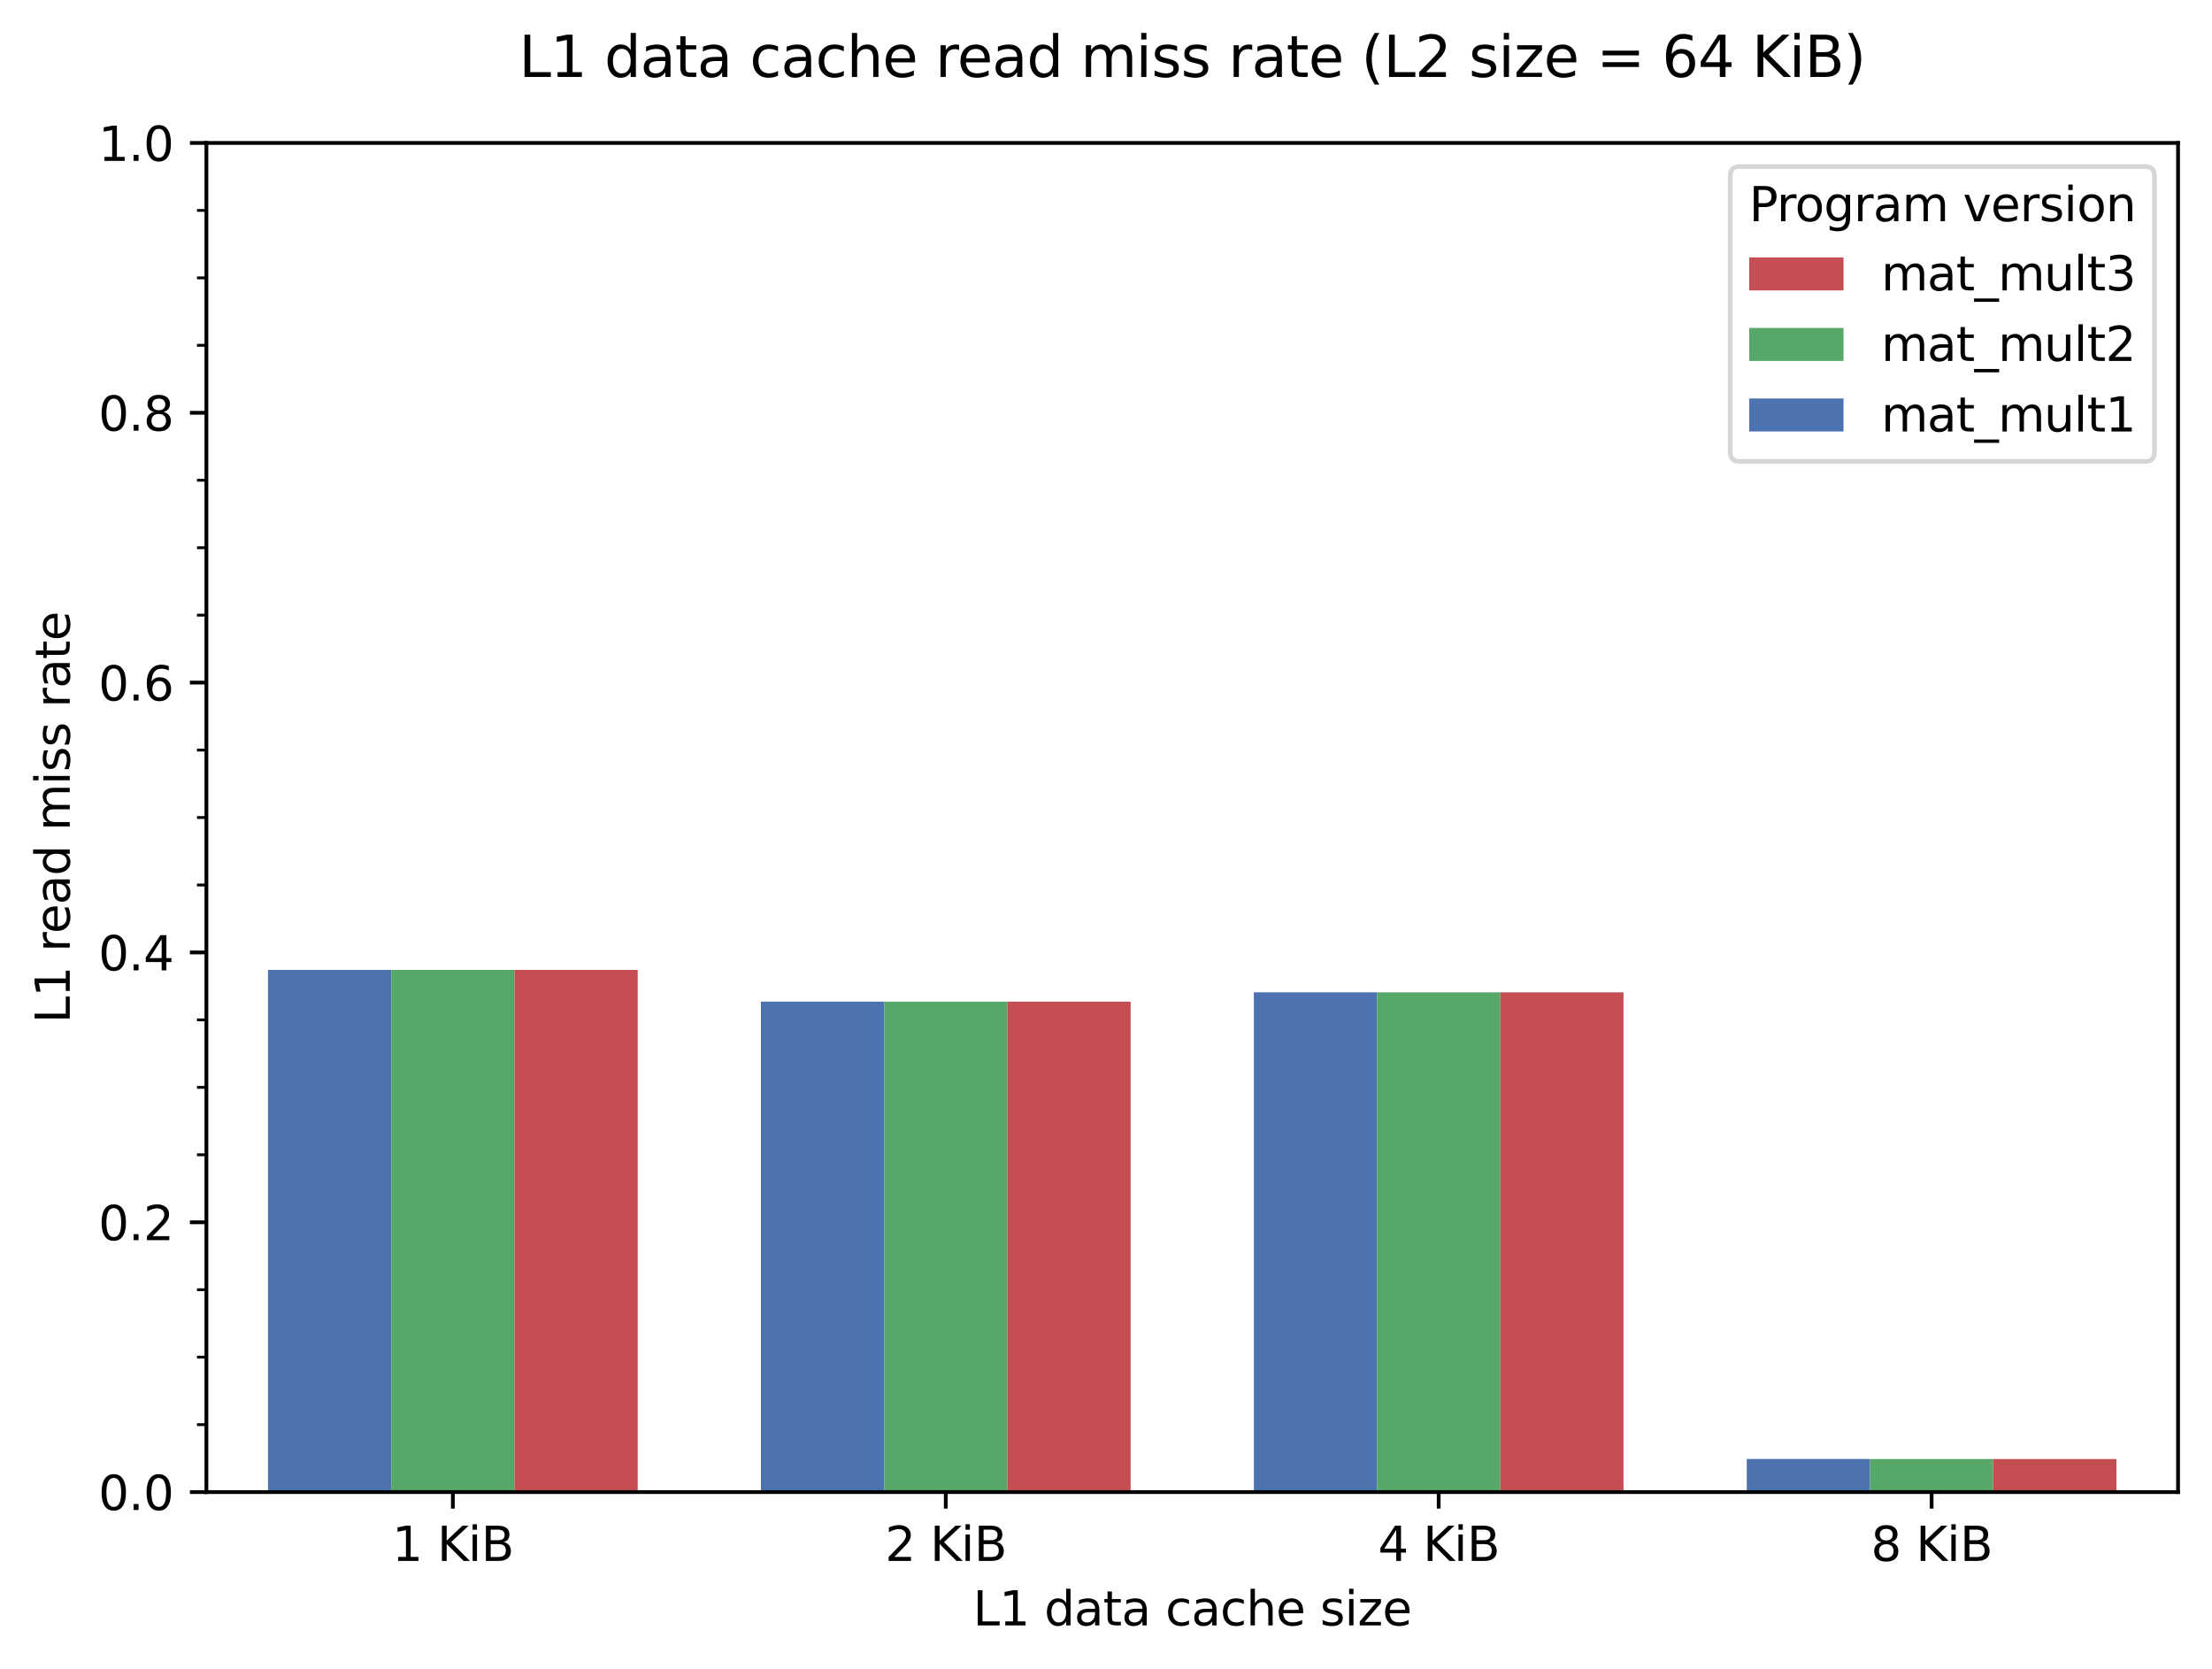 <?xml version="1.0" encoding="utf-8" standalone="no"?>
<!DOCTYPE svg PUBLIC "-//W3C//DTD SVG 1.1//EN"
  "http://www.w3.org/Graphics/SVG/1.1/DTD/svg11.dtd">
<svg xmlns:xlink="http://www.w3.org/1999/xlink" width="469.2pt" height="354pt" viewBox="0 0 469.2 354" xmlns="http://www.w3.org/2000/svg" version="1.1">
 <defs>
  <style type="text/css">*{stroke-linejoin: round; stroke-linecap: butt}</style>
 </defs>
 <g id="figure_1">
  <g id="patch_1">
   <path d="M 0 354 
L 469.2 354 
L 469.2 0 
L 0 0 
z
" style="fill: #ffffff"/>
  </g>
  <g id="axes_1">
   <g id="patch_2">
    <path d="M 43.781 316.443 
L 462 316.443 
L 462 30.318 
L 43.781 30.318 
z
" style="fill: #ffffff"/>
   </g>
   <g id="patch_3">
    <path d="M 56.851 316.443 
L 82.989 316.443 
L 82.989 205.7 
L 56.851 205.7 
z
" clip-path="url(#pfd4f15e689)" style="fill: #4c72b0"/>
   </g>
   <g id="patch_4">
    <path d="M 161.405 316.443 
L 187.544 316.443 
L 187.544 212.427 
L 161.405 212.427 
z
" clip-path="url(#pfd4f15e689)" style="fill: #4c72b0"/>
   </g>
   <g id="patch_5">
    <path d="M 265.96 316.443 
L 292.098 316.443 
L 292.098 210.451 
L 265.96 210.451 
z
" clip-path="url(#pfd4f15e689)" style="fill: #4c72b0"/>
   </g>
   <g id="patch_6">
    <path d="M 370.514 316.443 
L 396.653 316.443 
L 396.653 309.417 
L 370.514 309.417 
z
" clip-path="url(#pfd4f15e689)" style="fill: #4c72b0"/>
   </g>
   <g id="patch_7">
    <path d="M 82.989 316.443 
L 109.128 316.443 
L 109.128 205.699 
L 82.989 205.699 
z
" clip-path="url(#pfd4f15e689)" style="fill: #55a868"/>
   </g>
   <g id="patch_8">
    <path d="M 187.544 316.443 
L 213.682 316.443 
L 213.682 212.427 
L 187.544 212.427 
z
" clip-path="url(#pfd4f15e689)" style="fill: #55a868"/>
   </g>
   <g id="patch_9">
    <path d="M 292.098 316.443 
L 318.237 316.443 
L 318.237 210.451 
L 292.098 210.451 
z
" clip-path="url(#pfd4f15e689)" style="fill: #55a868"/>
   </g>
   <g id="patch_10">
    <path d="M 396.653 316.443 
L 422.792 316.443 
L 422.792 309.429 
L 396.653 309.429 
z
" clip-path="url(#pfd4f15e689)" style="fill: #55a868"/>
   </g>
   <g id="patch_11">
    <path d="M 109.128 316.443 
L 135.266 316.443 
L 135.266 205.699 
L 109.128 205.699 
z
" clip-path="url(#pfd4f15e689)" style="fill: #c44e52"/>
   </g>
   <g id="patch_12">
    <path d="M 213.682 316.443 
L 239.821 316.443 
L 239.821 212.426 
L 213.682 212.426 
z
" clip-path="url(#pfd4f15e689)" style="fill: #c44e52"/>
   </g>
   <g id="patch_13">
    <path d="M 318.237 316.443 
L 344.376 316.443 
L 344.376 210.451 
L 318.237 210.451 
z
" clip-path="url(#pfd4f15e689)" style="fill: #c44e52"/>
   </g>
   <g id="patch_14">
    <path d="M 422.792 316.443 
L 448.93 316.443 
L 448.93 309.429 
L 422.792 309.429 
z
" clip-path="url(#pfd4f15e689)" style="fill: #c44e52"/>
   </g>
   <g id="matplotlib.axis_1">
    <g id="xtick_1">
     <g id="line2d_1">
      <defs>
       <path id="m8de7b321bb" d="M 0 0 
L 0 3.5 
" style="stroke: #000000; stroke-width: 0.8"/>
      </defs>
      <g>
       <use xlink:href="#m8de7b321bb" x="96.059" y="316.443" style="stroke: #000000; stroke-width: 0.8"/>
      </g>
     </g>
     <g id="text_1">
      <!-- 1 KiB -->
      <g transform="translate(83.19 331.042) scale(0.1 -0.1)">
       <defs>
        <path id="DejaVuSans-31" d="M 794 531 
L 1825 531 
L 1825 4091 
L 703 3866 
L 703 4441 
L 1819 4666 
L 2450 4666 
L 2450 531 
L 3481 531 
L 3481 0 
L 794 0 
L 794 531 
z
" transform="scale(0.016)"/>
        <path id="DejaVuSans-20" transform="scale(0.016)"/>
        <path id="DejaVuSans-4b" d="M 628 4666 
L 1259 4666 
L 1259 2694 
L 3353 4666 
L 4166 4666 
L 1850 2491 
L 4331 0 
L 3500 0 
L 1259 2247 
L 1259 0 
L 628 0 
L 628 4666 
z
" transform="scale(0.016)"/>
        <path id="DejaVuSans-69" d="M 603 3500 
L 1178 3500 
L 1178 0 
L 603 0 
L 603 3500 
z
M 603 4863 
L 1178 4863 
L 1178 4134 
L 603 4134 
L 603 4863 
z
" transform="scale(0.016)"/>
        <path id="DejaVuSans-42" d="M 1259 2228 
L 1259 519 
L 2272 519 
Q 2781 519 3026 730 
Q 3272 941 3272 1375 
Q 3272 1813 3026 2020 
Q 2781 2228 2272 2228 
L 1259 2228 
z
M 1259 4147 
L 1259 2741 
L 2194 2741 
Q 2656 2741 2882 2914 
Q 3109 3088 3109 3444 
Q 3109 3797 2882 3972 
Q 2656 4147 2194 4147 
L 1259 4147 
z
M 628 4666 
L 2241 4666 
Q 2963 4666 3353 4366 
Q 3744 4066 3744 3513 
Q 3744 3084 3544 2831 
Q 3344 2578 2956 2516 
Q 3422 2416 3680 2098 
Q 3938 1781 3938 1306 
Q 3938 681 3513 340 
Q 3088 0 2303 0 
L 628 0 
L 628 4666 
z
" transform="scale(0.016)"/>
       </defs>
       <use xlink:href="#DejaVuSans-31"/>
       <use xlink:href="#DejaVuSans-20" transform="translate(63.623 0)"/>
       <use xlink:href="#DejaVuSans-4b" transform="translate(95.41 0)"/>
       <use xlink:href="#DejaVuSans-69" transform="translate(160.986 0)"/>
       <use xlink:href="#DejaVuSans-42" transform="translate(188.77 0)"/>
      </g>
     </g>
    </g>
    <g id="xtick_2">
     <g id="line2d_2">
      <g>
       <use xlink:href="#m8de7b321bb" x="200.613" y="316.443" style="stroke: #000000; stroke-width: 0.8"/>
      </g>
     </g>
     <g id="text_2">
      <!-- 2 KiB -->
      <g transform="translate(187.744 331.042) scale(0.1 -0.1)">
       <defs>
        <path id="DejaVuSans-32" d="M 1228 531 
L 3431 531 
L 3431 0 
L 469 0 
L 469 531 
Q 828 903 1448 1529 
Q 2069 2156 2228 2338 
Q 2531 2678 2651 2914 
Q 2772 3150 2772 3378 
Q 2772 3750 2511 3984 
Q 2250 4219 1831 4219 
Q 1534 4219 1204 4116 
Q 875 4013 500 3803 
L 500 4441 
Q 881 4594 1212 4672 
Q 1544 4750 1819 4750 
Q 2544 4750 2975 4387 
Q 3406 4025 3406 3419 
Q 3406 3131 3298 2873 
Q 3191 2616 2906 2266 
Q 2828 2175 2409 1742 
Q 1991 1309 1228 531 
z
" transform="scale(0.016)"/>
       </defs>
       <use xlink:href="#DejaVuSans-32"/>
       <use xlink:href="#DejaVuSans-20" transform="translate(63.623 0)"/>
       <use xlink:href="#DejaVuSans-4b" transform="translate(95.41 0)"/>
       <use xlink:href="#DejaVuSans-69" transform="translate(160.986 0)"/>
       <use xlink:href="#DejaVuSans-42" transform="translate(188.77 0)"/>
      </g>
     </g>
    </g>
    <g id="xtick_3">
     <g id="line2d_3">
      <g>
       <use xlink:href="#m8de7b321bb" x="305.168" y="316.443" style="stroke: #000000; stroke-width: 0.8"/>
      </g>
     </g>
     <g id="text_3">
      <!-- 4 KiB -->
      <g transform="translate(292.299 331.042) scale(0.1 -0.1)">
       <defs>
        <path id="DejaVuSans-34" d="M 2419 4116 
L 825 1625 
L 2419 1625 
L 2419 4116 
z
M 2253 4666 
L 3047 4666 
L 3047 1625 
L 3713 1625 
L 3713 1100 
L 3047 1100 
L 3047 0 
L 2419 0 
L 2419 1100 
L 313 1100 
L 313 1709 
L 2253 4666 
z
" transform="scale(0.016)"/>
       </defs>
       <use xlink:href="#DejaVuSans-34"/>
       <use xlink:href="#DejaVuSans-20" transform="translate(63.623 0)"/>
       <use xlink:href="#DejaVuSans-4b" transform="translate(95.41 0)"/>
       <use xlink:href="#DejaVuSans-69" transform="translate(160.986 0)"/>
       <use xlink:href="#DejaVuSans-42" transform="translate(188.77 0)"/>
      </g>
     </g>
    </g>
    <g id="xtick_4">
     <g id="line2d_4">
      <g>
       <use xlink:href="#m8de7b321bb" x="409.722" y="316.443" style="stroke: #000000; stroke-width: 0.8"/>
      </g>
     </g>
     <g id="text_4">
      <!-- 8 KiB -->
      <g transform="translate(396.853 331.042) scale(0.1 -0.1)">
       <defs>
        <path id="DejaVuSans-38" d="M 2034 2216 
Q 1584 2216 1326 1975 
Q 1069 1734 1069 1313 
Q 1069 891 1326 650 
Q 1584 409 2034 409 
Q 2484 409 2743 651 
Q 3003 894 3003 1313 
Q 3003 1734 2745 1975 
Q 2488 2216 2034 2216 
z
M 1403 2484 
Q 997 2584 770 2862 
Q 544 3141 544 3541 
Q 544 4100 942 4425 
Q 1341 4750 2034 4750 
Q 2731 4750 3128 4425 
Q 3525 4100 3525 3541 
Q 3525 3141 3298 2862 
Q 3072 2584 2669 2484 
Q 3125 2378 3379 2068 
Q 3634 1759 3634 1313 
Q 3634 634 3220 271 
Q 2806 -91 2034 -91 
Q 1263 -91 848 271 
Q 434 634 434 1313 
Q 434 1759 690 2068 
Q 947 2378 1403 2484 
z
M 1172 3481 
Q 1172 3119 1398 2916 
Q 1625 2713 2034 2713 
Q 2441 2713 2670 2916 
Q 2900 3119 2900 3481 
Q 2900 3844 2670 4047 
Q 2441 4250 2034 4250 
Q 1625 4250 1398 4047 
Q 1172 3844 1172 3481 
z
" transform="scale(0.016)"/>
       </defs>
       <use xlink:href="#DejaVuSans-38"/>
       <use xlink:href="#DejaVuSans-20" transform="translate(63.623 0)"/>
       <use xlink:href="#DejaVuSans-4b" transform="translate(95.41 0)"/>
       <use xlink:href="#DejaVuSans-69" transform="translate(160.986 0)"/>
       <use xlink:href="#DejaVuSans-42" transform="translate(188.77 0)"/>
      </g>
     </g>
    </g>
    <g id="text_5">
     <!-- L1 data cache size -->
     <g transform="translate(206.391 344.72) scale(0.1 -0.1)">
      <defs>
       <path id="DejaVuSans-4c" d="M 628 4666 
L 1259 4666 
L 1259 531 
L 3531 531 
L 3531 0 
L 628 0 
L 628 4666 
z
" transform="scale(0.016)"/>
       <path id="DejaVuSans-64" d="M 2906 2969 
L 2906 4863 
L 3481 4863 
L 3481 0 
L 2906 0 
L 2906 525 
Q 2725 213 2448 61 
Q 2172 -91 1784 -91 
Q 1150 -91 751 415 
Q 353 922 353 1747 
Q 353 2572 751 3078 
Q 1150 3584 1784 3584 
Q 2172 3584 2448 3432 
Q 2725 3281 2906 2969 
z
M 947 1747 
Q 947 1113 1208 752 
Q 1469 391 1925 391 
Q 2381 391 2643 752 
Q 2906 1113 2906 1747 
Q 2906 2381 2643 2742 
Q 2381 3103 1925 3103 
Q 1469 3103 1208 2742 
Q 947 2381 947 1747 
z
" transform="scale(0.016)"/>
       <path id="DejaVuSans-61" d="M 2194 1759 
Q 1497 1759 1228 1600 
Q 959 1441 959 1056 
Q 959 750 1161 570 
Q 1363 391 1709 391 
Q 2188 391 2477 730 
Q 2766 1069 2766 1631 
L 2766 1759 
L 2194 1759 
z
M 3341 1997 
L 3341 0 
L 2766 0 
L 2766 531 
Q 2569 213 2275 61 
Q 1981 -91 1556 -91 
Q 1019 -91 701 211 
Q 384 513 384 1019 
Q 384 1609 779 1909 
Q 1175 2209 1959 2209 
L 2766 2209 
L 2766 2266 
Q 2766 2663 2505 2880 
Q 2244 3097 1772 3097 
Q 1472 3097 1187 3025 
Q 903 2953 641 2809 
L 641 3341 
Q 956 3463 1253 3523 
Q 1550 3584 1831 3584 
Q 2591 3584 2966 3190 
Q 3341 2797 3341 1997 
z
" transform="scale(0.016)"/>
       <path id="DejaVuSans-74" d="M 1172 4494 
L 1172 3500 
L 2356 3500 
L 2356 3053 
L 1172 3053 
L 1172 1153 
Q 1172 725 1289 603 
Q 1406 481 1766 481 
L 2356 481 
L 2356 0 
L 1766 0 
Q 1100 0 847 248 
Q 594 497 594 1153 
L 594 3053 
L 172 3053 
L 172 3500 
L 594 3500 
L 594 4494 
L 1172 4494 
z
" transform="scale(0.016)"/>
       <path id="DejaVuSans-63" d="M 3122 3366 
L 3122 2828 
Q 2878 2963 2633 3030 
Q 2388 3097 2138 3097 
Q 1578 3097 1268 2742 
Q 959 2388 959 1747 
Q 959 1106 1268 751 
Q 1578 397 2138 397 
Q 2388 397 2633 464 
Q 2878 531 3122 666 
L 3122 134 
Q 2881 22 2623 -34 
Q 2366 -91 2075 -91 
Q 1284 -91 818 406 
Q 353 903 353 1747 
Q 353 2603 823 3093 
Q 1294 3584 2113 3584 
Q 2378 3584 2631 3529 
Q 2884 3475 3122 3366 
z
" transform="scale(0.016)"/>
       <path id="DejaVuSans-68" d="M 3513 2113 
L 3513 0 
L 2938 0 
L 2938 2094 
Q 2938 2591 2744 2837 
Q 2550 3084 2163 3084 
Q 1697 3084 1428 2787 
Q 1159 2491 1159 1978 
L 1159 0 
L 581 0 
L 581 4863 
L 1159 4863 
L 1159 2956 
Q 1366 3272 1645 3428 
Q 1925 3584 2291 3584 
Q 2894 3584 3203 3211 
Q 3513 2838 3513 2113 
z
" transform="scale(0.016)"/>
       <path id="DejaVuSans-65" d="M 3597 1894 
L 3597 1613 
L 953 1613 
Q 991 1019 1311 708 
Q 1631 397 2203 397 
Q 2534 397 2845 478 
Q 3156 559 3463 722 
L 3463 178 
Q 3153 47 2828 -22 
Q 2503 -91 2169 -91 
Q 1331 -91 842 396 
Q 353 884 353 1716 
Q 353 2575 817 3079 
Q 1281 3584 2069 3584 
Q 2775 3584 3186 3129 
Q 3597 2675 3597 1894 
z
M 3022 2063 
Q 3016 2534 2758 2815 
Q 2500 3097 2075 3097 
Q 1594 3097 1305 2825 
Q 1016 2553 972 2059 
L 3022 2063 
z
" transform="scale(0.016)"/>
       <path id="DejaVuSans-73" d="M 2834 3397 
L 2834 2853 
Q 2591 2978 2328 3040 
Q 2066 3103 1784 3103 
Q 1356 3103 1142 2972 
Q 928 2841 928 2578 
Q 928 2378 1081 2264 
Q 1234 2150 1697 2047 
L 1894 2003 
Q 2506 1872 2764 1633 
Q 3022 1394 3022 966 
Q 3022 478 2636 193 
Q 2250 -91 1575 -91 
Q 1294 -91 989 -36 
Q 684 19 347 128 
L 347 722 
Q 666 556 975 473 
Q 1284 391 1588 391 
Q 1994 391 2212 530 
Q 2431 669 2431 922 
Q 2431 1156 2273 1281 
Q 2116 1406 1581 1522 
L 1381 1569 
Q 847 1681 609 1914 
Q 372 2147 372 2553 
Q 372 3047 722 3315 
Q 1072 3584 1716 3584 
Q 2034 3584 2315 3537 
Q 2597 3491 2834 3397 
z
" transform="scale(0.016)"/>
       <path id="DejaVuSans-7a" d="M 353 3500 
L 3084 3500 
L 3084 2975 
L 922 459 
L 3084 459 
L 3084 0 
L 275 0 
L 275 525 
L 2438 3041 
L 353 3041 
L 353 3500 
z
" transform="scale(0.016)"/>
      </defs>
      <use xlink:href="#DejaVuSans-4c"/>
      <use xlink:href="#DejaVuSans-31" transform="translate(55.713 0)"/>
      <use xlink:href="#DejaVuSans-20" transform="translate(119.336 0)"/>
      <use xlink:href="#DejaVuSans-64" transform="translate(151.123 0)"/>
      <use xlink:href="#DejaVuSans-61" transform="translate(214.6 0)"/>
      <use xlink:href="#DejaVuSans-74" transform="translate(275.879 0)"/>
      <use xlink:href="#DejaVuSans-61" transform="translate(315.088 0)"/>
      <use xlink:href="#DejaVuSans-20" transform="translate(376.367 0)"/>
      <use xlink:href="#DejaVuSans-63" transform="translate(408.154 0)"/>
      <use xlink:href="#DejaVuSans-61" transform="translate(463.135 0)"/>
      <use xlink:href="#DejaVuSans-63" transform="translate(524.414 0)"/>
      <use xlink:href="#DejaVuSans-68" transform="translate(579.395 0)"/>
      <use xlink:href="#DejaVuSans-65" transform="translate(642.773 0)"/>
      <use xlink:href="#DejaVuSans-20" transform="translate(704.297 0)"/>
      <use xlink:href="#DejaVuSans-73" transform="translate(736.084 0)"/>
      <use xlink:href="#DejaVuSans-69" transform="translate(788.184 0)"/>
      <use xlink:href="#DejaVuSans-7a" transform="translate(815.967 0)"/>
      <use xlink:href="#DejaVuSans-65" transform="translate(868.457 0)"/>
     </g>
    </g>
   </g>
   <g id="matplotlib.axis_2">
    <g id="ytick_1">
     <g id="line2d_5">
      <defs>
       <path id="m5755805155" d="M 0 0 
L -3.5 0 
" style="stroke: #000000; stroke-width: 0.8"/>
      </defs>
      <g>
       <use xlink:href="#m5755805155" x="43.781" y="316.443" style="stroke: #000000; stroke-width: 0.8"/>
      </g>
     </g>
     <g id="text_6">
      <!-- 0.0 -->
      <g transform="translate(20.878 320.242) scale(0.1 -0.1)">
       <defs>
        <path id="DejaVuSans-30" d="M 2034 4250 
Q 1547 4250 1301 3770 
Q 1056 3291 1056 2328 
Q 1056 1369 1301 889 
Q 1547 409 2034 409 
Q 2525 409 2770 889 
Q 3016 1369 3016 2328 
Q 3016 3291 2770 3770 
Q 2525 4250 2034 4250 
z
M 2034 4750 
Q 2819 4750 3233 4129 
Q 3647 3509 3647 2328 
Q 3647 1150 3233 529 
Q 2819 -91 2034 -91 
Q 1250 -91 836 529 
Q 422 1150 422 2328 
Q 422 3509 836 4129 
Q 1250 4750 2034 4750 
z
" transform="scale(0.016)"/>
        <path id="DejaVuSans-2e" d="M 684 794 
L 1344 794 
L 1344 0 
L 684 0 
L 684 794 
z
" transform="scale(0.016)"/>
       </defs>
       <use xlink:href="#DejaVuSans-30"/>
       <use xlink:href="#DejaVuSans-2e" transform="translate(63.623 0)"/>
       <use xlink:href="#DejaVuSans-30" transform="translate(95.41 0)"/>
      </g>
     </g>
    </g>
    <g id="ytick_2">
     <g id="line2d_6">
      <g>
       <use xlink:href="#m5755805155" x="43.781" y="259.218" style="stroke: #000000; stroke-width: 0.8"/>
      </g>
     </g>
     <g id="text_7">
      <!-- 0.2 -->
      <g transform="translate(20.878 263.017) scale(0.1 -0.1)">
       <use xlink:href="#DejaVuSans-30"/>
       <use xlink:href="#DejaVuSans-2e" transform="translate(63.623 0)"/>
       <use xlink:href="#DejaVuSans-32" transform="translate(95.41 0)"/>
      </g>
     </g>
    </g>
    <g id="ytick_3">
     <g id="line2d_7">
      <g>
       <use xlink:href="#m5755805155" x="43.781" y="201.993" style="stroke: #000000; stroke-width: 0.8"/>
      </g>
     </g>
     <g id="text_8">
      <!-- 0.4 -->
      <g transform="translate(20.878 205.792) scale(0.1 -0.1)">
       <use xlink:href="#DejaVuSans-30"/>
       <use xlink:href="#DejaVuSans-2e" transform="translate(63.623 0)"/>
       <use xlink:href="#DejaVuSans-34" transform="translate(95.41 0)"/>
      </g>
     </g>
    </g>
    <g id="ytick_4">
     <g id="line2d_8">
      <g>
       <use xlink:href="#m5755805155" x="43.781" y="144.768" style="stroke: #000000; stroke-width: 0.8"/>
      </g>
     </g>
     <g id="text_9">
      <!-- 0.6 -->
      <g transform="translate(20.878 148.567) scale(0.1 -0.1)">
       <defs>
        <path id="DejaVuSans-36" d="M 2113 2584 
Q 1688 2584 1439 2293 
Q 1191 2003 1191 1497 
Q 1191 994 1439 701 
Q 1688 409 2113 409 
Q 2538 409 2786 701 
Q 3034 994 3034 1497 
Q 3034 2003 2786 2293 
Q 2538 2584 2113 2584 
z
M 3366 4563 
L 3366 3988 
Q 3128 4100 2886 4159 
Q 2644 4219 2406 4219 
Q 1781 4219 1451 3797 
Q 1122 3375 1075 2522 
Q 1259 2794 1537 2939 
Q 1816 3084 2150 3084 
Q 2853 3084 3261 2657 
Q 3669 2231 3669 1497 
Q 3669 778 3244 343 
Q 2819 -91 2113 -91 
Q 1303 -91 875 529 
Q 447 1150 447 2328 
Q 447 3434 972 4092 
Q 1497 4750 2381 4750 
Q 2619 4750 2861 4703 
Q 3103 4656 3366 4563 
z
" transform="scale(0.016)"/>
       </defs>
       <use xlink:href="#DejaVuSans-30"/>
       <use xlink:href="#DejaVuSans-2e" transform="translate(63.623 0)"/>
       <use xlink:href="#DejaVuSans-36" transform="translate(95.41 0)"/>
      </g>
     </g>
    </g>
    <g id="ytick_5">
     <g id="line2d_9">
      <g>
       <use xlink:href="#m5755805155" x="43.781" y="87.543" style="stroke: #000000; stroke-width: 0.8"/>
      </g>
     </g>
     <g id="text_10">
      <!-- 0.8 -->
      <g transform="translate(20.878 91.342) scale(0.1 -0.1)">
       <use xlink:href="#DejaVuSans-30"/>
       <use xlink:href="#DejaVuSans-2e" transform="translate(63.623 0)"/>
       <use xlink:href="#DejaVuSans-38" transform="translate(95.41 0)"/>
      </g>
     </g>
    </g>
    <g id="ytick_6">
     <g id="line2d_10">
      <g>
       <use xlink:href="#m5755805155" x="43.781" y="30.318" style="stroke: #000000; stroke-width: 0.8"/>
      </g>
     </g>
     <g id="text_11">
      <!-- 1.0 -->
      <g transform="translate(20.878 34.117) scale(0.1 -0.1)">
       <use xlink:href="#DejaVuSans-31"/>
       <use xlink:href="#DejaVuSans-2e" transform="translate(63.623 0)"/>
       <use xlink:href="#DejaVuSans-30" transform="translate(95.41 0)"/>
      </g>
     </g>
    </g>
    <g id="ytick_7">
     <g id="line2d_11">
      <defs>
       <path id="m45e1b58d2c" d="M 0 0 
L -2 0 
" style="stroke: #000000; stroke-width: 0.6"/>
      </defs>
      <g>
       <use xlink:href="#m45e1b58d2c" x="43.781" y="302.137" style="stroke: #000000; stroke-width: 0.6"/>
      </g>
     </g>
    </g>
    <g id="ytick_8">
     <g id="line2d_12">
      <g>
       <use xlink:href="#m45e1b58d2c" x="43.781" y="287.831" style="stroke: #000000; stroke-width: 0.6"/>
      </g>
     </g>
    </g>
    <g id="ytick_9">
     <g id="line2d_13">
      <g>
       <use xlink:href="#m45e1b58d2c" x="43.781" y="273.524" style="stroke: #000000; stroke-width: 0.6"/>
      </g>
     </g>
    </g>
    <g id="ytick_10">
     <g id="line2d_14">
      <g>
       <use xlink:href="#m45e1b58d2c" x="43.781" y="244.912" style="stroke: #000000; stroke-width: 0.6"/>
      </g>
     </g>
    </g>
    <g id="ytick_11">
     <g id="line2d_15">
      <g>
       <use xlink:href="#m45e1b58d2c" x="43.781" y="230.606" style="stroke: #000000; stroke-width: 0.6"/>
      </g>
     </g>
    </g>
    <g id="ytick_12">
     <g id="line2d_16">
      <g>
       <use xlink:href="#m45e1b58d2c" x="43.781" y="216.299" style="stroke: #000000; stroke-width: 0.6"/>
      </g>
     </g>
    </g>
    <g id="ytick_13">
     <g id="line2d_17">
      <g>
       <use xlink:href="#m45e1b58d2c" x="43.781" y="187.687" style="stroke: #000000; stroke-width: 0.6"/>
      </g>
     </g>
    </g>
    <g id="ytick_14">
     <g id="line2d_18">
      <g>
       <use xlink:href="#m45e1b58d2c" x="43.781" y="173.381" style="stroke: #000000; stroke-width: 0.6"/>
      </g>
     </g>
    </g>
    <g id="ytick_15">
     <g id="line2d_19">
      <g>
       <use xlink:href="#m45e1b58d2c" x="43.781" y="159.074" style="stroke: #000000; stroke-width: 0.6"/>
      </g>
     </g>
    </g>
    <g id="ytick_16">
     <g id="line2d_20">
      <g>
       <use xlink:href="#m45e1b58d2c" x="43.781" y="130.462" style="stroke: #000000; stroke-width: 0.6"/>
      </g>
     </g>
    </g>
    <g id="ytick_17">
     <g id="line2d_21">
      <g>
       <use xlink:href="#m45e1b58d2c" x="43.781" y="116.156" style="stroke: #000000; stroke-width: 0.6"/>
      </g>
     </g>
    </g>
    <g id="ytick_18">
     <g id="line2d_22">
      <g>
       <use xlink:href="#m45e1b58d2c" x="43.781" y="101.849" style="stroke: #000000; stroke-width: 0.6"/>
      </g>
     </g>
    </g>
    <g id="ytick_19">
     <g id="line2d_23">
      <g>
       <use xlink:href="#m45e1b58d2c" x="43.781" y="73.237" style="stroke: #000000; stroke-width: 0.6"/>
      </g>
     </g>
    </g>
    <g id="ytick_20">
     <g id="line2d_24">
      <g>
       <use xlink:href="#m45e1b58d2c" x="43.781" y="58.931" style="stroke: #000000; stroke-width: 0.6"/>
      </g>
     </g>
    </g>
    <g id="ytick_21">
     <g id="line2d_25">
      <g>
       <use xlink:href="#m45e1b58d2c" x="43.781" y="44.624" style="stroke: #000000; stroke-width: 0.6"/>
      </g>
     </g>
    </g>
    <g id="text_12">
     <!-- L1 read miss rate -->
     <g transform="translate(14.798 216.998) rotate(-90) scale(0.1 -0.1)">
      <defs>
       <path id="DejaVuSans-72" d="M 2631 2963 
Q 2534 3019 2420 3045 
Q 2306 3072 2169 3072 
Q 1681 3072 1420 2755 
Q 1159 2438 1159 1844 
L 1159 0 
L 581 0 
L 581 3500 
L 1159 3500 
L 1159 2956 
Q 1341 3275 1631 3429 
Q 1922 3584 2338 3584 
Q 2397 3584 2469 3576 
Q 2541 3569 2628 3553 
L 2631 2963 
z
" transform="scale(0.016)"/>
       <path id="DejaVuSans-6d" d="M 3328 2828 
Q 3544 3216 3844 3400 
Q 4144 3584 4550 3584 
Q 5097 3584 5394 3201 
Q 5691 2819 5691 2113 
L 5691 0 
L 5113 0 
L 5113 2094 
Q 5113 2597 4934 2840 
Q 4756 3084 4391 3084 
Q 3944 3084 3684 2787 
Q 3425 2491 3425 1978 
L 3425 0 
L 2847 0 
L 2847 2094 
Q 2847 2600 2669 2842 
Q 2491 3084 2119 3084 
Q 1678 3084 1418 2786 
Q 1159 2488 1159 1978 
L 1159 0 
L 581 0 
L 581 3500 
L 1159 3500 
L 1159 2956 
Q 1356 3278 1631 3431 
Q 1906 3584 2284 3584 
Q 2666 3584 2933 3390 
Q 3200 3197 3328 2828 
z
" transform="scale(0.016)"/>
      </defs>
      <use xlink:href="#DejaVuSans-4c"/>
      <use xlink:href="#DejaVuSans-31" transform="translate(55.713 0)"/>
      <use xlink:href="#DejaVuSans-20" transform="translate(119.336 0)"/>
      <use xlink:href="#DejaVuSans-72" transform="translate(151.123 0)"/>
      <use xlink:href="#DejaVuSans-65" transform="translate(189.986 0)"/>
      <use xlink:href="#DejaVuSans-61" transform="translate(251.51 0)"/>
      <use xlink:href="#DejaVuSans-64" transform="translate(312.789 0)"/>
      <use xlink:href="#DejaVuSans-20" transform="translate(376.266 0)"/>
      <use xlink:href="#DejaVuSans-6d" transform="translate(408.053 0)"/>
      <use xlink:href="#DejaVuSans-69" transform="translate(505.465 0)"/>
      <use xlink:href="#DejaVuSans-73" transform="translate(533.248 0)"/>
      <use xlink:href="#DejaVuSans-73" transform="translate(585.348 0)"/>
      <use xlink:href="#DejaVuSans-20" transform="translate(637.447 0)"/>
      <use xlink:href="#DejaVuSans-72" transform="translate(669.234 0)"/>
      <use xlink:href="#DejaVuSans-61" transform="translate(710.348 0)"/>
      <use xlink:href="#DejaVuSans-74" transform="translate(771.627 0)"/>
      <use xlink:href="#DejaVuSans-65" transform="translate(810.836 0)"/>
     </g>
    </g>
   </g>
   <g id="patch_15">
    <path d="M 43.781 316.443 
L 43.781 30.318 
" style="fill: none; stroke: #000000; stroke-width: 0.8; stroke-linejoin: miter; stroke-linecap: square"/>
   </g>
   <g id="patch_16">
    <path d="M 462 316.443 
L 462 30.318 
" style="fill: none; stroke: #000000; stroke-width: 0.8; stroke-linejoin: miter; stroke-linecap: square"/>
   </g>
   <g id="patch_17">
    <path d="M 43.781 316.443 
L 462 316.443 
" style="fill: none; stroke: #000000; stroke-width: 0.8; stroke-linejoin: miter; stroke-linecap: square"/>
   </g>
   <g id="patch_18">
    <path d="M 43.781 30.318 
L 462 30.318 
" style="fill: none; stroke: #000000; stroke-width: 0.8; stroke-linejoin: miter; stroke-linecap: square"/>
   </g>
   <g id="text_13">
    <!-- L1 data cache read miss rate (L2 size = 64 KiB) -->
    <g transform="translate(110.06 16.318) scale(0.12 -0.12)">
     <defs>
      <path id="DejaVuSans-28" d="M 1984 4856 
Q 1566 4138 1362 3434 
Q 1159 2731 1159 2009 
Q 1159 1288 1364 580 
Q 1569 -128 1984 -844 
L 1484 -844 
Q 1016 -109 783 600 
Q 550 1309 550 2009 
Q 550 2706 781 3412 
Q 1013 4119 1484 4856 
L 1984 4856 
z
" transform="scale(0.016)"/>
      <path id="DejaVuSans-3d" d="M 678 2906 
L 4684 2906 
L 4684 2381 
L 678 2381 
L 678 2906 
z
M 678 1631 
L 4684 1631 
L 4684 1100 
L 678 1100 
L 678 1631 
z
" transform="scale(0.016)"/>
      <path id="DejaVuSans-29" d="M 513 4856 
L 1013 4856 
Q 1481 4119 1714 3412 
Q 1947 2706 1947 2009 
Q 1947 1309 1714 600 
Q 1481 -109 1013 -844 
L 513 -844 
Q 928 -128 1133 580 
Q 1338 1288 1338 2009 
Q 1338 2731 1133 3434 
Q 928 4138 513 4856 
z
" transform="scale(0.016)"/>
     </defs>
     <use xlink:href="#DejaVuSans-4c"/>
     <use xlink:href="#DejaVuSans-31" transform="translate(55.713 0)"/>
     <use xlink:href="#DejaVuSans-20" transform="translate(119.336 0)"/>
     <use xlink:href="#DejaVuSans-64" transform="translate(151.123 0)"/>
     <use xlink:href="#DejaVuSans-61" transform="translate(214.6 0)"/>
     <use xlink:href="#DejaVuSans-74" transform="translate(275.879 0)"/>
     <use xlink:href="#DejaVuSans-61" transform="translate(315.088 0)"/>
     <use xlink:href="#DejaVuSans-20" transform="translate(376.367 0)"/>
     <use xlink:href="#DejaVuSans-63" transform="translate(408.154 0)"/>
     <use xlink:href="#DejaVuSans-61" transform="translate(463.135 0)"/>
     <use xlink:href="#DejaVuSans-63" transform="translate(524.414 0)"/>
     <use xlink:href="#DejaVuSans-68" transform="translate(579.395 0)"/>
     <use xlink:href="#DejaVuSans-65" transform="translate(642.773 0)"/>
     <use xlink:href="#DejaVuSans-20" transform="translate(704.297 0)"/>
     <use xlink:href="#DejaVuSans-72" transform="translate(736.084 0)"/>
     <use xlink:href="#DejaVuSans-65" transform="translate(774.947 0)"/>
     <use xlink:href="#DejaVuSans-61" transform="translate(836.471 0)"/>
     <use xlink:href="#DejaVuSans-64" transform="translate(897.75 0)"/>
     <use xlink:href="#DejaVuSans-20" transform="translate(961.227 0)"/>
     <use xlink:href="#DejaVuSans-6d" transform="translate(993.014 0)"/>
     <use xlink:href="#DejaVuSans-69" transform="translate(1090.426 0)"/>
     <use xlink:href="#DejaVuSans-73" transform="translate(1118.209 0)"/>
     <use xlink:href="#DejaVuSans-73" transform="translate(1170.309 0)"/>
     <use xlink:href="#DejaVuSans-20" transform="translate(1222.408 0)"/>
     <use xlink:href="#DejaVuSans-72" transform="translate(1254.195 0)"/>
     <use xlink:href="#DejaVuSans-61" transform="translate(1295.309 0)"/>
     <use xlink:href="#DejaVuSans-74" transform="translate(1356.588 0)"/>
     <use xlink:href="#DejaVuSans-65" transform="translate(1395.797 0)"/>
     <use xlink:href="#DejaVuSans-20" transform="translate(1457.32 0)"/>
     <use xlink:href="#DejaVuSans-28" transform="translate(1489.107 0)"/>
     <use xlink:href="#DejaVuSans-4c" transform="translate(1528.121 0)"/>
     <use xlink:href="#DejaVuSans-32" transform="translate(1583.834 0)"/>
     <use xlink:href="#DejaVuSans-20" transform="translate(1647.457 0)"/>
     <use xlink:href="#DejaVuSans-73" transform="translate(1679.244 0)"/>
     <use xlink:href="#DejaVuSans-69" transform="translate(1731.344 0)"/>
     <use xlink:href="#DejaVuSans-7a" transform="translate(1759.127 0)"/>
     <use xlink:href="#DejaVuSans-65" transform="translate(1811.617 0)"/>
     <use xlink:href="#DejaVuSans-20" transform="translate(1873.141 0)"/>
     <use xlink:href="#DejaVuSans-3d" transform="translate(1904.928 0)"/>
     <use xlink:href="#DejaVuSans-20" transform="translate(1988.717 0)"/>
     <use xlink:href="#DejaVuSans-36" transform="translate(2020.504 0)"/>
     <use xlink:href="#DejaVuSans-34" transform="translate(2084.127 0)"/>
     <use xlink:href="#DejaVuSans-20" transform="translate(2147.75 0)"/>
     <use xlink:href="#DejaVuSans-4b" transform="translate(2179.537 0)"/>
     <use xlink:href="#DejaVuSans-69" transform="translate(2245.113 0)"/>
     <use xlink:href="#DejaVuSans-42" transform="translate(2272.896 0)"/>
     <use xlink:href="#DejaVuSans-29" transform="translate(2341.5 0)"/>
    </g>
   </g>
   <g id="legend_1">
    <g id="patch_19">
     <path d="M 369.007 97.865 
L 455 97.865 
Q 457 97.865 457 95.865 
L 457 37.318 
Q 457 35.318 455 35.318 
L 369.007 35.318 
Q 367.007 35.318 367.007 37.318 
L 367.007 95.865 
Q 367.007 97.865 369.007 97.865 
z
" style="fill: #ffffff; opacity: 0.8; stroke: #cccccc; stroke-linejoin: miter"/>
    </g>
    <g id="text_14">
     <!-- Program version -->
     <g transform="translate(371.007 46.917) scale(0.1 -0.1)">
      <defs>
       <path id="DejaVuSans-50" d="M 1259 4147 
L 1259 2394 
L 2053 2394 
Q 2494 2394 2734 2622 
Q 2975 2850 2975 3272 
Q 2975 3691 2734 3919 
Q 2494 4147 2053 4147 
L 1259 4147 
z
M 628 4666 
L 2053 4666 
Q 2838 4666 3239 4311 
Q 3641 3956 3641 3272 
Q 3641 2581 3239 2228 
Q 2838 1875 2053 1875 
L 1259 1875 
L 1259 0 
L 628 0 
L 628 4666 
z
" transform="scale(0.016)"/>
       <path id="DejaVuSans-6f" d="M 1959 3097 
Q 1497 3097 1228 2736 
Q 959 2375 959 1747 
Q 959 1119 1226 758 
Q 1494 397 1959 397 
Q 2419 397 2687 759 
Q 2956 1122 2956 1747 
Q 2956 2369 2687 2733 
Q 2419 3097 1959 3097 
z
M 1959 3584 
Q 2709 3584 3137 3096 
Q 3566 2609 3566 1747 
Q 3566 888 3137 398 
Q 2709 -91 1959 -91 
Q 1206 -91 779 398 
Q 353 888 353 1747 
Q 353 2609 779 3096 
Q 1206 3584 1959 3584 
z
" transform="scale(0.016)"/>
       <path id="DejaVuSans-67" d="M 2906 1791 
Q 2906 2416 2648 2759 
Q 2391 3103 1925 3103 
Q 1463 3103 1205 2759 
Q 947 2416 947 1791 
Q 947 1169 1205 825 
Q 1463 481 1925 481 
Q 2391 481 2648 825 
Q 2906 1169 2906 1791 
z
M 3481 434 
Q 3481 -459 3084 -895 
Q 2688 -1331 1869 -1331 
Q 1566 -1331 1297 -1286 
Q 1028 -1241 775 -1147 
L 775 -588 
Q 1028 -725 1275 -790 
Q 1522 -856 1778 -856 
Q 2344 -856 2625 -561 
Q 2906 -266 2906 331 
L 2906 616 
Q 2728 306 2450 153 
Q 2172 0 1784 0 
Q 1141 0 747 490 
Q 353 981 353 1791 
Q 353 2603 747 3093 
Q 1141 3584 1784 3584 
Q 2172 3584 2450 3431 
Q 2728 3278 2906 2969 
L 2906 3500 
L 3481 3500 
L 3481 434 
z
" transform="scale(0.016)"/>
       <path id="DejaVuSans-76" d="M 191 3500 
L 800 3500 
L 1894 563 
L 2988 3500 
L 3597 3500 
L 2284 0 
L 1503 0 
L 191 3500 
z
" transform="scale(0.016)"/>
       <path id="DejaVuSans-6e" d="M 3513 2113 
L 3513 0 
L 2938 0 
L 2938 2094 
Q 2938 2591 2744 2837 
Q 2550 3084 2163 3084 
Q 1697 3084 1428 2787 
Q 1159 2491 1159 1978 
L 1159 0 
L 581 0 
L 581 3500 
L 1159 3500 
L 1159 2956 
Q 1366 3272 1645 3428 
Q 1925 3584 2291 3584 
Q 2894 3584 3203 3211 
Q 3513 2838 3513 2113 
z
" transform="scale(0.016)"/>
      </defs>
      <use xlink:href="#DejaVuSans-50"/>
      <use xlink:href="#DejaVuSans-72" transform="translate(58.553 0)"/>
      <use xlink:href="#DejaVuSans-6f" transform="translate(97.416 0)"/>
      <use xlink:href="#DejaVuSans-67" transform="translate(158.598 0)"/>
      <use xlink:href="#DejaVuSans-72" transform="translate(222.074 0)"/>
      <use xlink:href="#DejaVuSans-61" transform="translate(263.188 0)"/>
      <use xlink:href="#DejaVuSans-6d" transform="translate(324.467 0)"/>
      <use xlink:href="#DejaVuSans-20" transform="translate(421.879 0)"/>
      <use xlink:href="#DejaVuSans-76" transform="translate(453.666 0)"/>
      <use xlink:href="#DejaVuSans-65" transform="translate(512.846 0)"/>
      <use xlink:href="#DejaVuSans-72" transform="translate(574.369 0)"/>
      <use xlink:href="#DejaVuSans-73" transform="translate(615.482 0)"/>
      <use xlink:href="#DejaVuSans-69" transform="translate(667.582 0)"/>
      <use xlink:href="#DejaVuSans-6f" transform="translate(695.365 0)"/>
      <use xlink:href="#DejaVuSans-6e" transform="translate(756.547 0)"/>
     </g>
    </g>
    <g id="patch_20">
     <path d="M 371.039 61.595 
L 391.039 61.595 
L 391.039 54.595 
L 371.039 54.595 
z
" style="fill: #c44e52"/>
    </g>
    <g id="text_15">
     <!-- mat_mult3 -->
     <g transform="translate(399.039 61.595) scale(0.1 -0.1)">
      <defs>
       <path id="DejaVuSans-5f" d="M 3263 -1063 
L 3263 -1509 
L -63 -1509 
L -63 -1063 
L 3263 -1063 
z
" transform="scale(0.016)"/>
       <path id="DejaVuSans-75" d="M 544 1381 
L 544 3500 
L 1119 3500 
L 1119 1403 
Q 1119 906 1312 657 
Q 1506 409 1894 409 
Q 2359 409 2629 706 
Q 2900 1003 2900 1516 
L 2900 3500 
L 3475 3500 
L 3475 0 
L 2900 0 
L 2900 538 
Q 2691 219 2414 64 
Q 2138 -91 1772 -91 
Q 1169 -91 856 284 
Q 544 659 544 1381 
z
M 1991 3584 
L 1991 3584 
z
" transform="scale(0.016)"/>
       <path id="DejaVuSans-6c" d="M 603 4863 
L 1178 4863 
L 1178 0 
L 603 0 
L 603 4863 
z
" transform="scale(0.016)"/>
       <path id="DejaVuSans-33" d="M 2597 2516 
Q 3050 2419 3304 2112 
Q 3559 1806 3559 1356 
Q 3559 666 3084 287 
Q 2609 -91 1734 -91 
Q 1441 -91 1130 -33 
Q 819 25 488 141 
L 488 750 
Q 750 597 1062 519 
Q 1375 441 1716 441 
Q 2309 441 2620 675 
Q 2931 909 2931 1356 
Q 2931 1769 2642 2001 
Q 2353 2234 1838 2234 
L 1294 2234 
L 1294 2753 
L 1863 2753 
Q 2328 2753 2575 2939 
Q 2822 3125 2822 3475 
Q 2822 3834 2567 4026 
Q 2313 4219 1838 4219 
Q 1578 4219 1281 4162 
Q 984 4106 628 3988 
L 628 4550 
Q 988 4650 1302 4700 
Q 1616 4750 1894 4750 
Q 2613 4750 3031 4423 
Q 3450 4097 3450 3541 
Q 3450 3153 3228 2886 
Q 3006 2619 2597 2516 
z
" transform="scale(0.016)"/>
      </defs>
      <use xlink:href="#DejaVuSans-6d"/>
      <use xlink:href="#DejaVuSans-61" transform="translate(97.412 0)"/>
      <use xlink:href="#DejaVuSans-74" transform="translate(158.691 0)"/>
      <use xlink:href="#DejaVuSans-5f" transform="translate(197.9 0)"/>
      <use xlink:href="#DejaVuSans-6d" transform="translate(247.9 0)"/>
      <use xlink:href="#DejaVuSans-75" transform="translate(345.312 0)"/>
      <use xlink:href="#DejaVuSans-6c" transform="translate(408.691 0)"/>
      <use xlink:href="#DejaVuSans-74" transform="translate(436.475 0)"/>
      <use xlink:href="#DejaVuSans-33" transform="translate(475.684 0)"/>
     </g>
    </g>
    <g id="patch_21">
     <path d="M 371.039 76.551 
L 391.039 76.551 
L 391.039 69.551 
L 371.039 69.551 
z
" style="fill: #55a868"/>
    </g>
    <g id="text_16">
     <!-- mat_mult2 -->
     <g transform="translate(399.039 76.551) scale(0.1 -0.1)">
      <use xlink:href="#DejaVuSans-6d"/>
      <use xlink:href="#DejaVuSans-61" transform="translate(97.412 0)"/>
      <use xlink:href="#DejaVuSans-74" transform="translate(158.691 0)"/>
      <use xlink:href="#DejaVuSans-5f" transform="translate(197.9 0)"/>
      <use xlink:href="#DejaVuSans-6d" transform="translate(247.9 0)"/>
      <use xlink:href="#DejaVuSans-75" transform="translate(345.312 0)"/>
      <use xlink:href="#DejaVuSans-6c" transform="translate(408.691 0)"/>
      <use xlink:href="#DejaVuSans-74" transform="translate(436.475 0)"/>
      <use xlink:href="#DejaVuSans-32" transform="translate(475.684 0)"/>
     </g>
    </g>
    <g id="patch_22">
     <path d="M 371.039 91.507 
L 391.039 91.507 
L 391.039 84.507 
L 371.039 84.507 
z
" style="fill: #4c72b0"/>
    </g>
    <g id="text_17">
     <!-- mat_mult1 -->
     <g transform="translate(399.039 91.507) scale(0.1 -0.1)">
      <use xlink:href="#DejaVuSans-6d"/>
      <use xlink:href="#DejaVuSans-61" transform="translate(97.412 0)"/>
      <use xlink:href="#DejaVuSans-74" transform="translate(158.691 0)"/>
      <use xlink:href="#DejaVuSans-5f" transform="translate(197.9 0)"/>
      <use xlink:href="#DejaVuSans-6d" transform="translate(247.9 0)"/>
      <use xlink:href="#DejaVuSans-75" transform="translate(345.312 0)"/>
      <use xlink:href="#DejaVuSans-6c" transform="translate(408.691 0)"/>
      <use xlink:href="#DejaVuSans-74" transform="translate(436.475 0)"/>
      <use xlink:href="#DejaVuSans-31" transform="translate(475.684 0)"/>
     </g>
    </g>
   </g>
  </g>
 </g>
 <defs>
  <clipPath id="pfd4f15e689">
   <rect x="43.781" y="30.318" width="418.218" height="286.125"/>
  </clipPath>
 </defs>
</svg>
